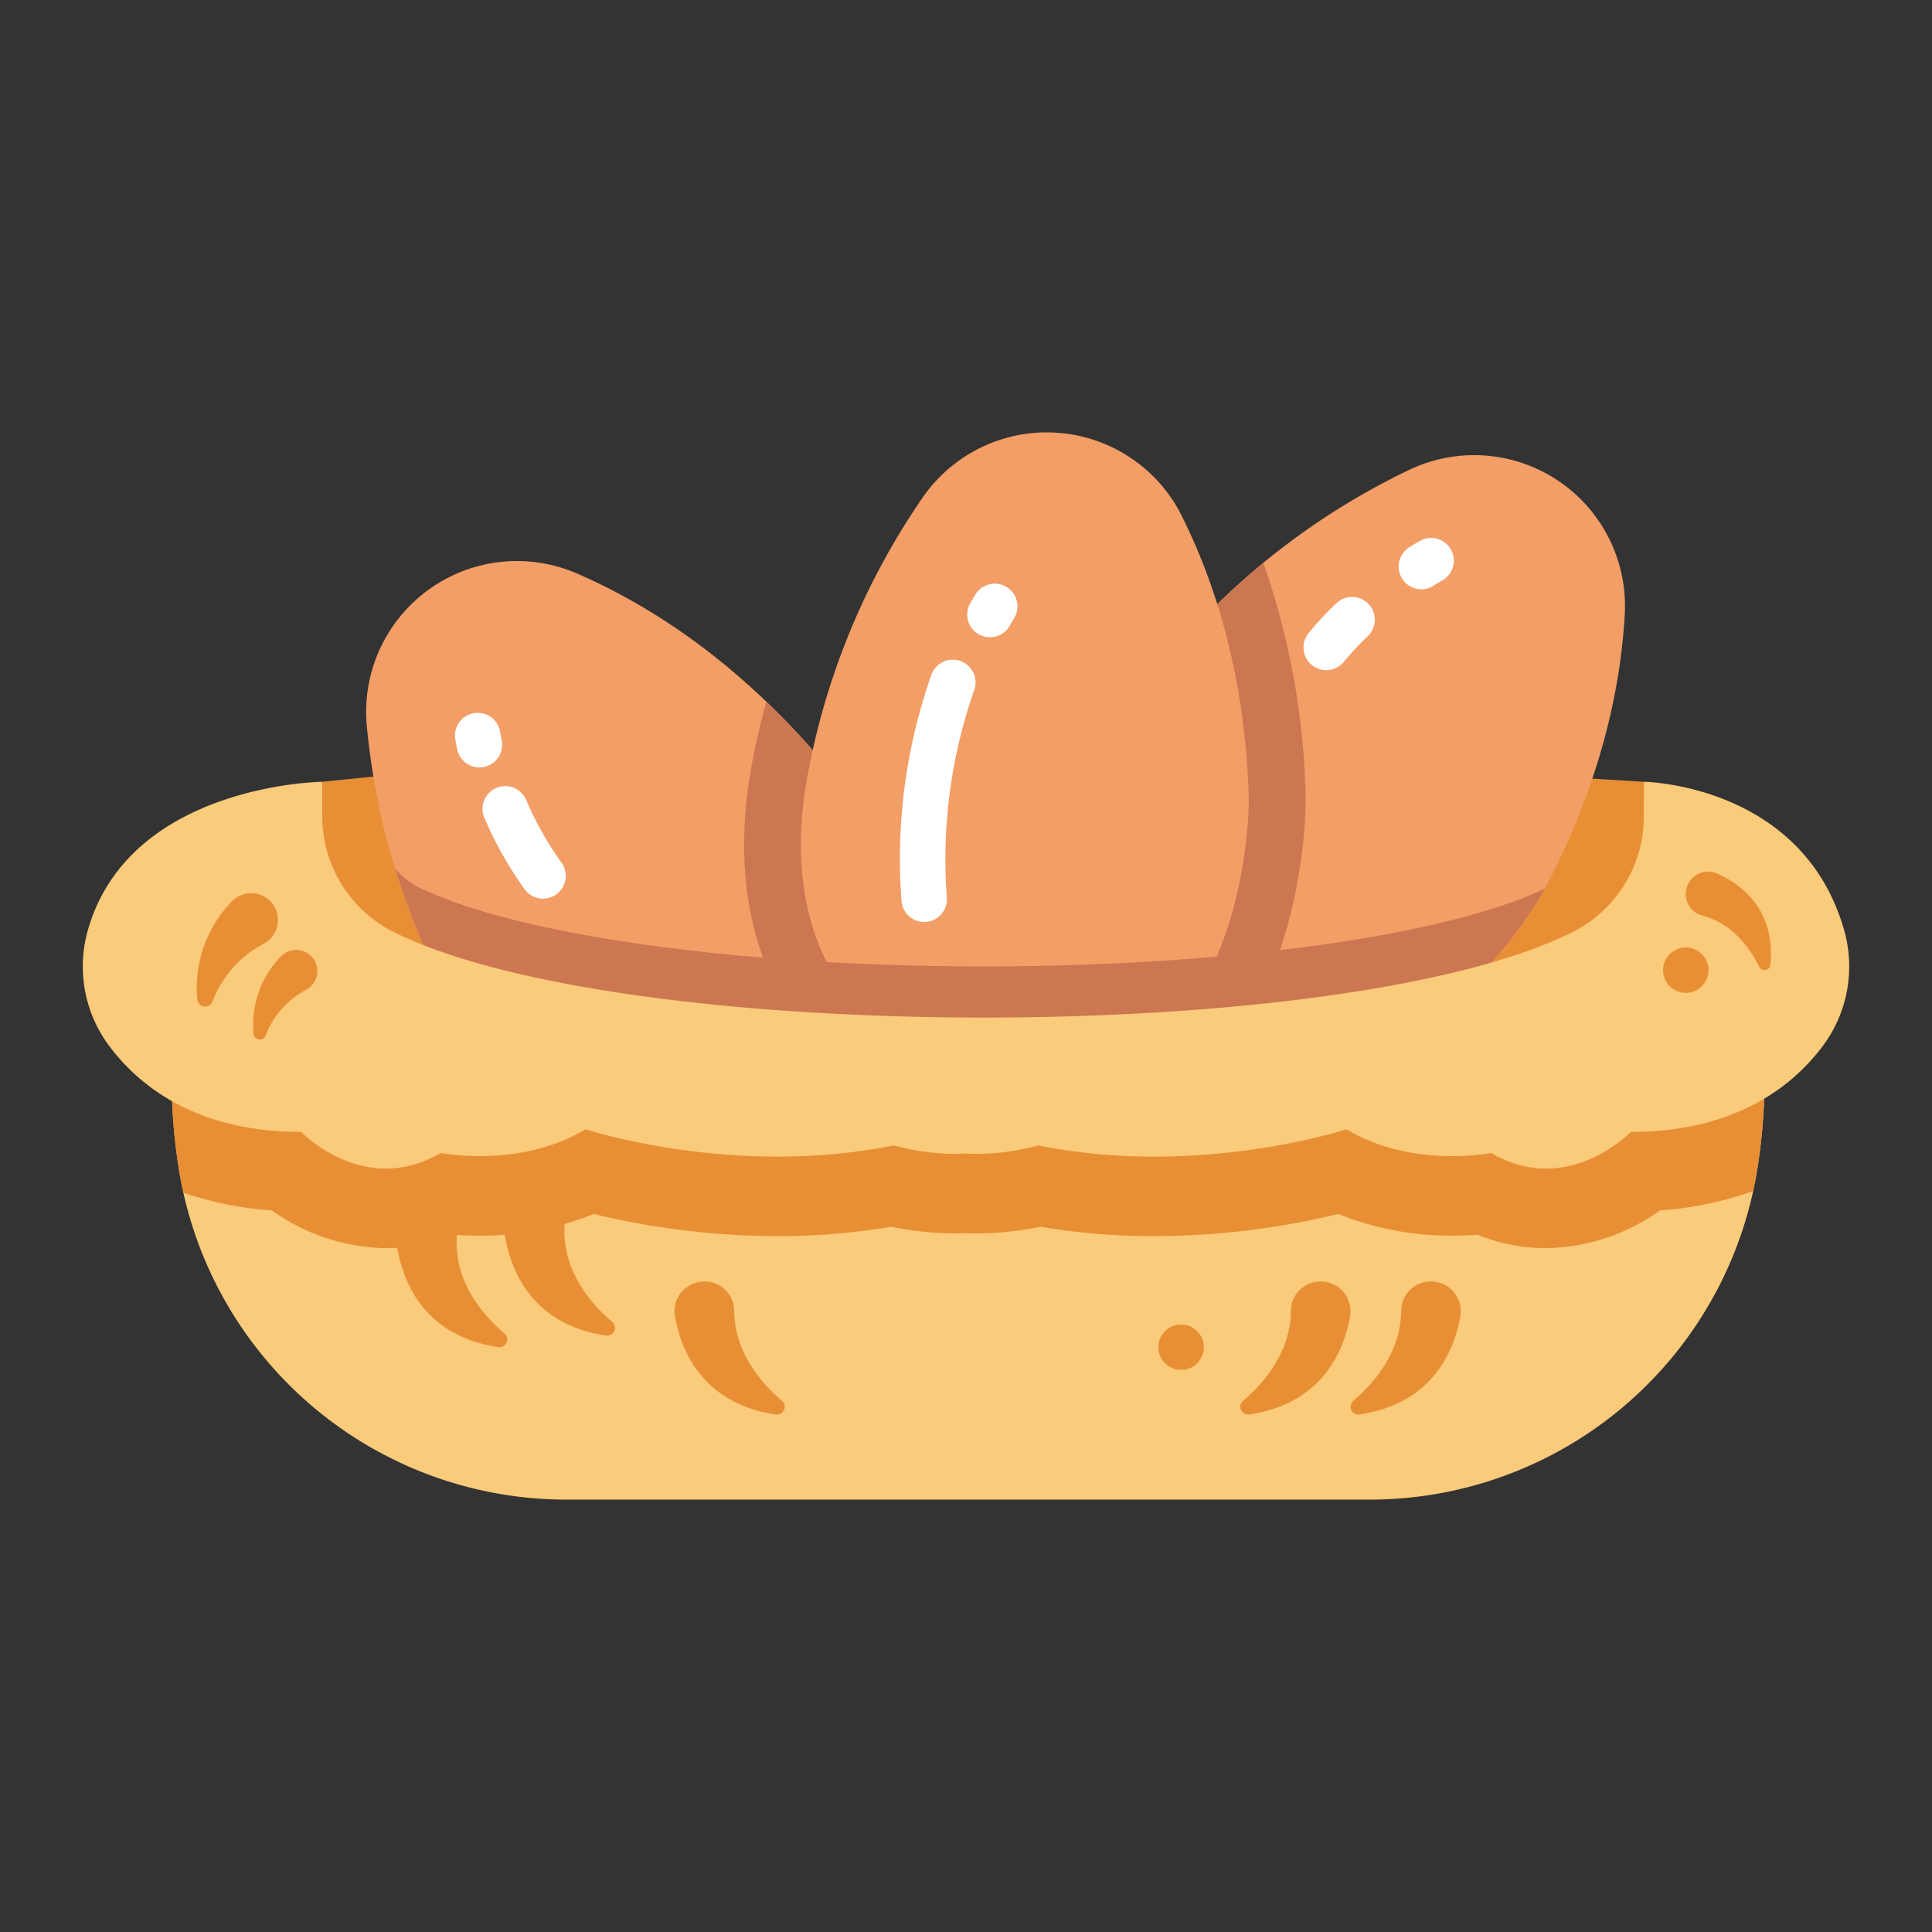 <svg id="fill" height="512" viewBox="0 0 340 340" width="512" xmlns="http://www.w3.org/2000/svg"><rect x="0" y="0" width="340" height="340" fill="#333333" stroke="none"/><path d="m56.71 137.58c35.519-3.639 87.859-9.038 232.58 0l.247 6.247v30.25l-117.882 14.977-112.489-14.977-9.879-28.361z" fill="#e88f36"/><path d="m246.884 182.383c-18.318 10.382-41.572 2.177-50.291-16.987-5.678-12.479-7.607-30.654 10.244-51.206a126.259 126.259 0 0 1 41.175-31.51 26.545 26.545 0 0 1 37.917 25.469c-.772 13.575-4.487 30.362-14.51 49.088 0 0-9.138 16.419-24.535 25.146z" fill="#f29e66"/><path d="m157.749 163.5c3.273 20.671-12.342 39.428-33.208 41.043-13.695 1.06-31.5-3.356-44.668-27.308a126.272 126.272 0 0 1 -15.326-49.531 26.546 26.546 0 0 1 37.012-26.77c12.47 5.42 26.935 14.711 41.039 30.591.002.004 12.367 14.397 15.151 31.975z" fill="#f29e66"/><path d="m206.837 114.191c-17.851 20.551-15.922 38.726-10.245 51.2a36.748 36.748 0 0 0 19.833 18.938 45.693 45.693 0 0 0 3.162-4.641c10.334-17.441 10.2-38.355 10.185-39.237 0-.055 0-.109 0-.164a133.8 133.8 0 0 0 -7.437-41.232 130.532 130.532 0 0 0 -15.498 15.136z" fill="#cc7752"/><path d="m157.749 163.5c-2.784-17.582-15.151-31.975-15.151-31.975-2.573-2.9-5.159-5.571-7.743-8.047q-1.329 4.882-2.328 9.913c-2.786 14.107-1.865 26.762 2.735 37.614a51.145 51.145 0 0 0 15.13 19.911 34.868 34.868 0 0 0 7.357-27.416z" fill="#cc7752"/><path d="m210.984 174.6c-10.733 18.109-34.984 22.549-52.084 10.255-11.13-8.006-21.838-22.817-16.564-49.523a126.266 126.266 0 0 1 20.064-47.809 26.541 26.541 0 0 1 45.543 3.212c6.087 12.168 11.218 28.592 11.83 49.845 0 0 .233 18.789-8.789 34.02z" fill="#f29e66"/><path d="m310.522 190.506h-280.309a98.857 98.857 0 0 0 1.028 13.646 69.057 69.057 0 0 0 68.449 59.754h141.355a69.057 69.057 0 0 0 68.449-59.754 98.857 98.857 0 0 0 1.028-13.646z" fill="#f9cb7a"/><path d="m213.852 168.371q-2.054.179-4.145.339l-.945.071q-2.084.154-4.2.294c-.267.018-.538.033-.806.05q-1.8.114-3.623.214c-.4.022-.8.045-1.2.066-8.315.438-16.954.669-25.778.669-6.78 0-13.447-.14-19.95-.4-.536-.021-1.073-.042-1.607-.065q-2.613-.113-5.186-.255c-32.334-1.757-59.649-6.645-73.194-13.434a13.839 13.839 0 0 1 -3.7-3.092 129.659 129.659 0 0 0 10.354 24.411c13.163 23.952 30.973 28.368 44.668 27.308a36.568 36.568 0 0 0 31-22.358c1.1.959 2.227 1.853 3.356 2.666 15.5 11.147 36.884 8.536 48.74-5.55a35.489 35.489 0 0 0 39.242 3.078c15.4-8.727 24.535-25.146 24.535-25.146.151-.282.287-.56.435-.841-11.675 5.547-32.662 9.772-57.996 11.975z" fill="#cc7752"/><path d="m310.522 190.506h-280.309a98.857 98.857 0 0 0 1.028 13.646c.263 1.945.616 3.858 1.035 5.743a61.714 61.714 0 0 0 15.574 3.123 35.4 35.4 0 0 0 20.073 6.636 31.955 31.955 0 0 0 12.042-2.36c1.289.1 2.774.165 4.408.165a53.018 53.018 0 0 0 20.1-3.815 139.542 139.542 0 0 0 32.371 3.9 118.989 118.989 0 0 0 20.033-1.656 55.963 55.963 0 0 0 11.28 1.166c.613 0 1.229-.011 1.839-.033.609.022 1.225.033 1.839.033a55.982 55.982 0 0 0 11.281-1.166 118.969 118.969 0 0 0 20.032 1.656 139.487 139.487 0 0 0 32.371-3.9 53.038 53.038 0 0 0 20.1 3.815c1.634 0 3.119-.068 4.408-.165a31.951 31.951 0 0 0 12.042 2.36 35.4 35.4 0 0 0 20.074-6.636 61.341 61.341 0 0 0 16.367-3.408c.391-1.794.726-3.61.976-5.458a98.857 98.857 0 0 0 1.036-13.646z" fill="#e88f36"/><path d="m324.526 163.657c-7.338-25.709-35.236-26.077-35.236-26.077v6a22.8 22.8 0 0 1 -12.46 20.412c-40.095 20.147-167.526 20.083-207.644-.025a22.8 22.8 0 0 1 -12.476-20.422v-5.965s-33.9.368-41.236 26.077a23.368 23.368 0 0 0 3.618 20.243c5.192 7.032 15.262 15.3 33.911 15.3 0 0 11.12 11.583 24.557 3.706 0 0 13.9 2.78 25.483-4.17 0 0 26 8.558 54.241 2.834a40.4 40.4 0 0 0 12.716 1.44 40.4 40.4 0 0 0 12.716-1.437c28.238 5.724 54.241-2.834 54.241-2.834 11.583 6.95 25.483 4.17 25.483 4.17 13.437 7.877 24.56-3.709 24.56-3.709 18.649 0 28.719-8.272 33.911-15.3a23.368 23.368 0 0 0 3.615-20.243z" fill="#f9cb7a"/><path d="m95.563 158.143a4 4 0 0 1 -3.24-1.65 65.979 65.979 0 0 1 -7.1-12.612 4 4 0 0 1 7.344-3.171 58.075 58.075 0 0 0 6.233 11.082 4 4 0 0 1 -3.233 6.351z" fill="#fff"/><path d="m84.367 135.062a4 4 0 0 1 -3.914-3.2c-.239-1.158-.337-1.811-.337-1.811a4 4 0 0 1 7.909-1.208c.01.064.09.564.264 1.408a4.005 4.005 0 0 1 -3.922 4.807z" fill="#fff"/><path d="m233.391 117.939a4 4 0 0 1 -3.1-6.521 56.149 56.149 0 0 1 4.9-5.266 4 4 0 0 1 5.512 5.8 47.953 47.953 0 0 0 -4.2 4.508 4 4 0 0 1 -3.112 1.479z" fill="#fff"/><path d="m250.139 103.7a4 4 0 0 1 -2.12-7.395c1.208-.753 1.93-1.154 1.93-1.154a4 4 0 0 1 3.9 6.984c-.043.024-.635.357-1.6.96a4 4 0 0 1 -2.11.605z" fill="#fff"/><path d="m162.636 162.256a4 4 0 0 1 -3.981-3.655 97.422 97.422 0 0 1 5.265-39.867 4 4 0 0 1 7.559 2.617 89.9 89.9 0 0 0 -4.853 36.561 4 4 0 0 1 -3.641 4.33c-.117.01-.233.014-.349.014z" fill="#fff"/><path d="m174.216 112.15a4 4 0 0 1 -3.483-5.962c.592-1.051.945-1.606.945-1.606a4 4 0 0 1 6.762 4.276c-.029.046-.3.476-.734 1.252a4 4 0 0 1 -3.49 2.04z" fill="#fff"/><g fill="#e88f36"><path d="m207.862 241.086a3.995 3.995 0 0 1 -4-4 4.114 4.114 0 0 1 .07-.78 4.3 4.3 0 0 1 .23-.75 3.828 3.828 0 0 1 .37-.69 3.188 3.188 0 0 1 .5-.6 4.026 4.026 0 0 1 3.61-1.1 3.956 3.956 0 0 1 .74.23 4.049 4.049 0 0 1 1.3.87 3.62 3.62 0 0 1 .5.6 4.579 4.579 0 0 1 .37.69 5.371 5.371 0 0 1 .23.75 4.114 4.114 0 0 1 .07.78 3.987 3.987 0 0 1 -1.17 2.83 3.694 3.694 0 0 1 -.61.5 3.782 3.782 0 0 1 -.69.37 4.87 4.87 0 0 1 -.74.23 4.114 4.114 0 0 1 -.78.07z"/><path d="m69.547 213.916s-1.637 20.184 18.153 23.156a1.373 1.373 0 0 0 1.078-2.405c-4.4-3.746-10.655-11.146-7.619-21.3z"/><path d="m88.513 211.891s-1.637 20.183 18.155 23.156a1.373 1.373 0 0 0 1.078-2.405c-4.4-3.746-10.655-11.146-7.619-21.3z"/><path d="m118.778 231.637c1.1 6.205 4.927 15.366 17.758 17.293a1.373 1.373 0 0 0 1.078-2.405c-3.583-3.05-8.394-8.523-8.42-15.93a5.194 5.194 0 0 0 -5.488-5.07 5.231 5.231 0 0 0 -4.928 6.112z"/><path d="m257 231.637c-1.1 6.205-4.927 15.366-17.758 17.293a1.373 1.373 0 0 1 -1.078-2.405c3.583-3.05 8.394-8.523 8.42-15.93a5.194 5.194 0 0 1 5.488-5.07 5.231 5.231 0 0 1 4.928 6.112z"/><path d="m237.594 231.637c-1.1 6.205-4.928 15.366-17.759 17.293a1.373 1.373 0 0 1 -1.078-2.405c3.583-3.05 8.394-8.523 8.42-15.93a5.194 5.194 0 0 1 5.488-5.07 5.233 5.233 0 0 1 4.929 6.112z"/><path d="m46.334 166.112a19.3 19.3 0 0 0 -8.934 10.138 1.39 1.39 0 0 1 -2.684-.359 21.827 21.827 0 0 1 6.034-17.2 4.724 4.724 0 0 1 7.376.6 4.734 4.734 0 0 1 -1.792 6.821z"/><path d="m53.808 174.221a15.271 15.271 0 0 0 -7.063 8.016 1.1 1.1 0 0 1 -2.122-.283 17.259 17.259 0 0 1 4.771-13.6 3.736 3.736 0 0 1 5.833.477 3.743 3.743 0 0 1 -1.419 5.39z"/><path d="m296.675 174.735a3.995 3.995 0 0 1 -4-4 3.774 3.774 0 0 1 .3-1.53 3.828 3.828 0 0 1 .37-.69 3.188 3.188 0 0 1 .5-.6 4.026 4.026 0 0 1 3.61-1.1 3.956 3.956 0 0 1 .74.23 3.256 3.256 0 0 1 .69.37 3.316 3.316 0 0 1 .61.5 3.62 3.62 0 0 1 .5.6 4.579 4.579 0 0 1 .37.69 5.371 5.371 0 0 1 .23.75 4.2 4.2 0 0 1 .07.78 3.987 3.987 0 0 1 -1.17 2.83 4.049 4.049 0 0 1 -1.3.87 4.87 4.87 0 0 1 -.74.23 4.114 4.114 0 0 1 -.78.07z"/><path d="m302.193 153.719c4.321 1.936 10.3 6.4 9.365 16.1a1.032 1.032 0 0 1 -1.95.347c-1.569-3.168-4.68-7.673-10.074-9.043a3.9 3.9 0 0 1 -2.695-4.924 3.931 3.931 0 0 1 5.354-2.48z"/></g></svg>